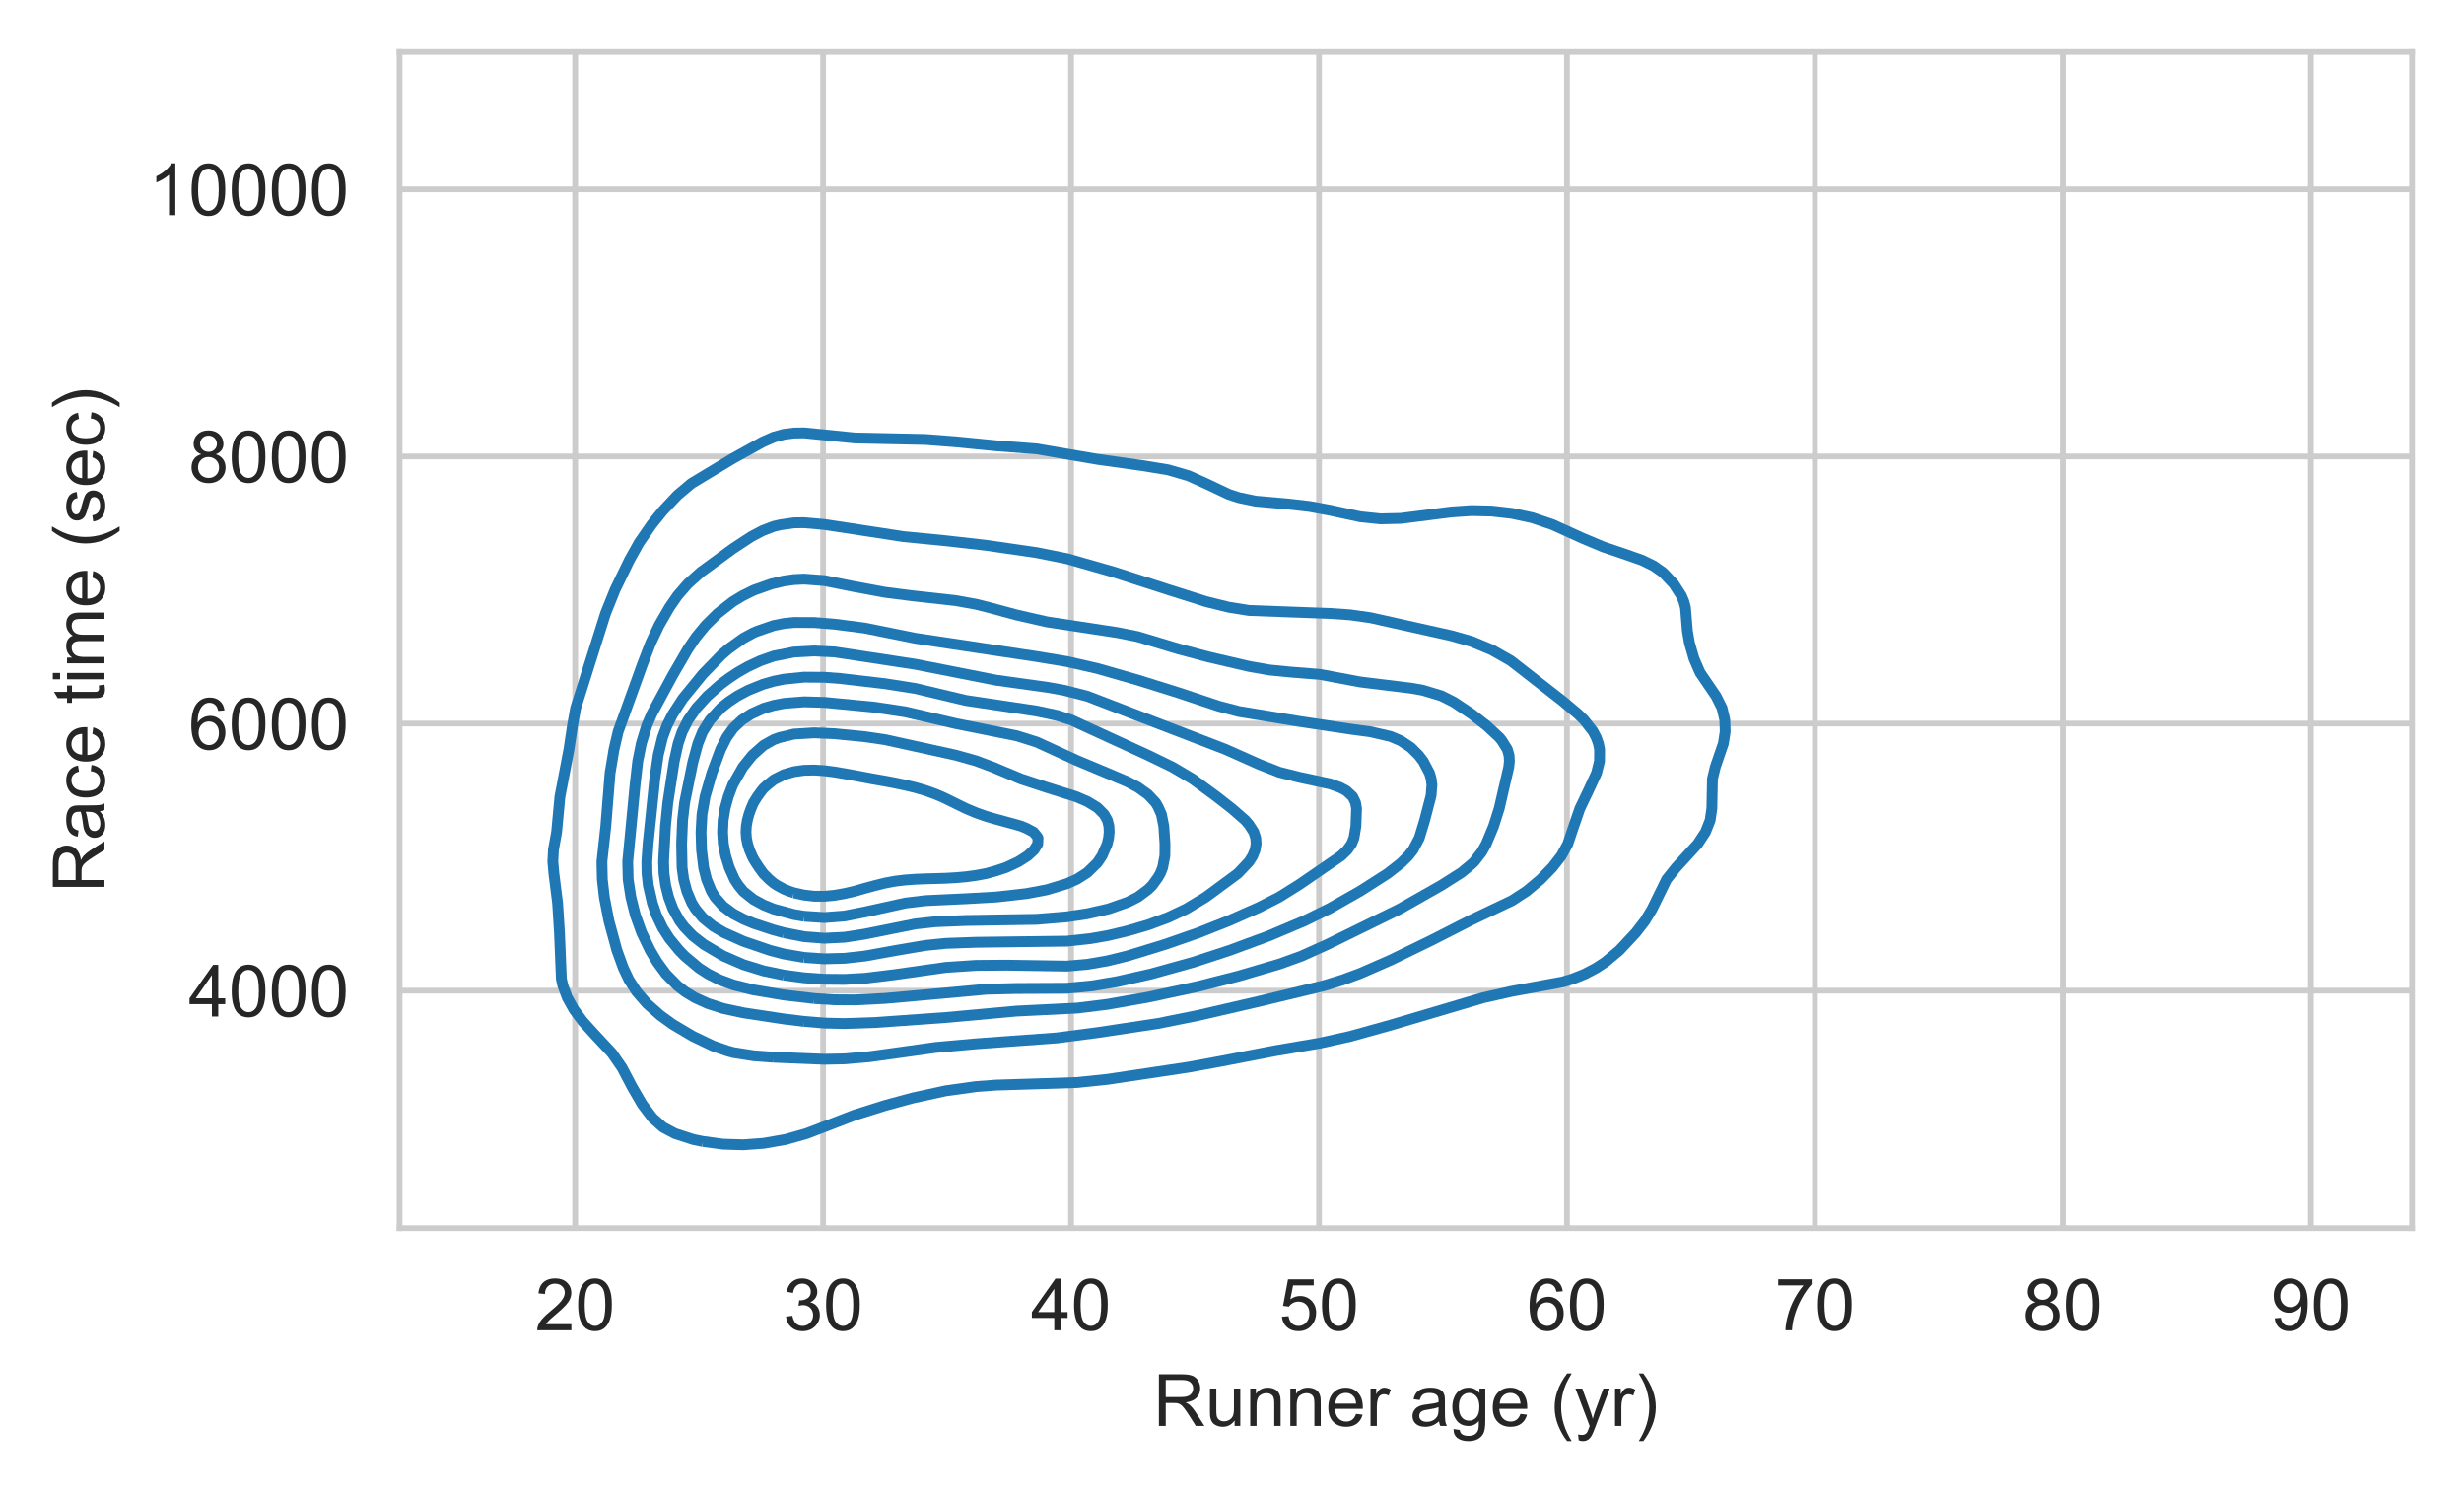 <?xml version="1.0" encoding="utf-8" standalone="no"?>
<!DOCTYPE svg PUBLIC "-//W3C//DTD SVG 1.1//EN"
  "http://www.w3.org/Graphics/SVG/1.1/DTD/svg11.dtd">
<!-- Created with matplotlib (https://matplotlib.org/) -->
<svg height="207.01pt" version="1.1" viewBox="0 0 341.589 207.01" width="341.589pt" xmlns="http://www.w3.org/2000/svg" xmlns:xlink="http://www.w3.org/1999/xlink">
 <defs>
  <style type="text/css">*{stroke-linecap:butt;stroke-linejoin:round;}</style>
 </defs>
 <g id="figure_1">
  <g id="patch_1">
   <path d="M 0 207.01 
L 341.589 207.01 
L 341.589 0 
L 0 0 
z
" style="fill:#ffffff;"/>
  </g>
  <g id="axes_1">
   <g id="patch_2">
    <path d="M 55.389 170.28 
L 334.389 170.28 
L 334.389 7.2 
L 55.389 7.2 
z
" style="fill:#ffffff;"/>
   </g>
   <g id="matplotlib.axis_1">
    <g id="xtick_1">
     <g id="line2d_1">
      <path clip-path="url(#p9c8e4c32c0)" d="M 79.735 170.28 
L 79.735 7.2 
" style="fill:none;stroke:#cccccc;stroke-linecap:round;stroke-width:0.8;"/>
     </g>
     <g id="text_1">
      <!-- 20 -->
      <g style="fill:#262626;" transform="translate(74.174 184.438)scale(0.1 -0.1)">
       <defs>
        <path d="M 50.344 8.453 
L 50.344 0 
L 3.031 0 
Q 2.938 3.172 4.047 6.109 
Q 5.859 10.938 9.828 15.625 
Q 13.812 20.312 21.344 26.469 
Q 33.016 36.031 37.109 41.625 
Q 41.219 47.219 41.219 52.203 
Q 41.219 57.422 37.469 61 
Q 33.734 64.594 27.734 64.594 
Q 21.391 64.594 17.578 60.781 
Q 13.766 56.984 13.719 50.25 
L 4.688 51.172 
Q 5.609 61.281 11.656 66.578 
Q 17.719 71.875 27.938 71.875 
Q 38.234 71.875 44.234 66.156 
Q 50.25 60.453 50.25 52 
Q 50.25 47.703 48.484 43.547 
Q 46.734 39.406 42.656 34.812 
Q 38.578 30.219 29.109 22.219 
Q 21.188 15.578 18.938 13.203 
Q 16.703 10.844 15.234 8.453 
z
" id="ArialMT-50"/>
        <path d="M 4.156 35.297 
Q 4.156 48 6.766 55.734 
Q 9.375 63.484 14.516 67.672 
Q 19.672 71.875 27.484 71.875 
Q 33.25 71.875 37.594 69.547 
Q 41.938 67.234 44.766 62.859 
Q 47.609 58.5 49.219 52.219 
Q 50.828 45.953 50.828 35.297 
Q 50.828 22.703 48.234 14.969 
Q 45.656 7.234 40.5 3 
Q 35.359 -1.219 27.484 -1.219 
Q 17.141 -1.219 11.234 6.203 
Q 4.156 15.141 4.156 35.297 
z
M 13.188 35.297 
Q 13.188 17.672 17.312 11.828 
Q 21.438 6 27.484 6 
Q 33.547 6 37.672 11.859 
Q 41.797 17.719 41.797 35.297 
Q 41.797 52.984 37.672 58.781 
Q 33.547 64.594 27.391 64.594 
Q 21.344 64.594 17.719 59.469 
Q 13.188 52.938 13.188 35.297 
z
" id="ArialMT-48"/>
       </defs>
       <use xlink:href="#ArialMT-50"/>
       <use x="55.615" xlink:href="#ArialMT-48"/>
      </g>
     </g>
    </g>
    <g id="xtick_2">
     <g id="line2d_2">
      <path clip-path="url(#p9c8e4c32c0)" d="M 114.109 170.28 
L 114.109 7.2 
" style="fill:none;stroke:#cccccc;stroke-linecap:round;stroke-width:0.8;"/>
     </g>
     <g id="text_2">
      <!-- 30 -->
      <g style="fill:#262626;" transform="translate(108.548 184.438)scale(0.1 -0.1)">
       <defs>
        <path d="M 4.203 18.891 
L 12.984 20.062 
Q 14.5 12.594 18.141 9.297 
Q 21.781 6 27 6 
Q 33.203 6 37.469 10.297 
Q 41.75 14.594 41.75 20.953 
Q 41.75 27 37.797 30.922 
Q 33.844 34.859 27.734 34.859 
Q 25.25 34.859 21.531 33.891 
L 22.516 41.609 
Q 23.391 41.5 23.922 41.5 
Q 29.547 41.5 34.031 44.422 
Q 38.531 47.359 38.531 53.469 
Q 38.531 58.297 35.25 61.469 
Q 31.984 64.656 26.812 64.656 
Q 21.688 64.656 18.266 61.422 
Q 14.844 58.203 13.875 51.766 
L 5.078 53.328 
Q 6.688 62.156 12.391 67.016 
Q 18.109 71.875 26.609 71.875 
Q 32.469 71.875 37.391 69.359 
Q 42.328 66.844 44.938 62.5 
Q 47.562 58.156 47.562 53.266 
Q 47.562 48.641 45.062 44.828 
Q 42.578 41.016 37.703 38.766 
Q 44.047 37.312 47.562 32.688 
Q 51.078 28.078 51.078 21.141 
Q 51.078 11.766 44.234 5.25 
Q 37.406 -1.266 26.953 -1.266 
Q 17.531 -1.266 11.297 4.344 
Q 5.078 9.969 4.203 18.891 
z
" id="ArialMT-51"/>
       </defs>
       <use xlink:href="#ArialMT-51"/>
       <use x="55.615" xlink:href="#ArialMT-48"/>
      </g>
     </g>
    </g>
    <g id="xtick_3">
     <g id="line2d_3">
      <path clip-path="url(#p9c8e4c32c0)" d="M 148.484 170.28 
L 148.484 7.2 
" style="fill:none;stroke:#cccccc;stroke-linecap:round;stroke-width:0.8;"/>
     </g>
     <g id="text_3">
      <!-- 40 -->
      <g style="fill:#262626;" transform="translate(142.923 184.438)scale(0.1 -0.1)">
       <defs>
        <path d="M 32.328 0 
L 32.328 17.141 
L 1.266 17.141 
L 1.266 25.203 
L 33.938 71.578 
L 41.109 71.578 
L 41.109 25.203 
L 50.781 25.203 
L 50.781 17.141 
L 41.109 17.141 
L 41.109 0 
z
M 32.328 25.203 
L 32.328 57.469 
L 9.906 25.203 
z
" id="ArialMT-52"/>
       </defs>
       <use xlink:href="#ArialMT-52"/>
       <use x="55.615" xlink:href="#ArialMT-48"/>
      </g>
     </g>
    </g>
    <g id="xtick_4">
     <g id="line2d_4">
      <path clip-path="url(#p9c8e4c32c0)" d="M 182.858 170.28 
L 182.858 7.2 
" style="fill:none;stroke:#cccccc;stroke-linecap:round;stroke-width:0.8;"/>
     </g>
     <g id="text_4">
      <!-- 50 -->
      <g style="fill:#262626;" transform="translate(177.297 184.438)scale(0.1 -0.1)">
       <defs>
        <path d="M 4.156 18.75 
L 13.375 19.531 
Q 14.406 12.797 18.141 9.391 
Q 21.875 6 27.156 6 
Q 33.5 6 37.891 10.781 
Q 42.281 15.578 42.281 23.484 
Q 42.281 31 38.062 35.344 
Q 33.844 39.703 27 39.703 
Q 22.75 39.703 19.328 37.766 
Q 15.922 35.844 13.969 32.766 
L 5.719 33.844 
L 12.641 70.609 
L 48.25 70.609 
L 48.25 62.203 
L 19.672 62.203 
L 15.828 42.969 
Q 22.266 47.469 29.344 47.469 
Q 38.719 47.469 45.156 40.969 
Q 51.609 34.469 51.609 24.266 
Q 51.609 14.547 45.953 7.469 
Q 39.062 -1.219 27.156 -1.219 
Q 17.391 -1.219 11.203 4.25 
Q 5.031 9.719 4.156 18.75 
z
" id="ArialMT-53"/>
       </defs>
       <use xlink:href="#ArialMT-53"/>
       <use x="55.615" xlink:href="#ArialMT-48"/>
      </g>
     </g>
    </g>
    <g id="xtick_5">
     <g id="line2d_5">
      <path clip-path="url(#p9c8e4c32c0)" d="M 217.232 170.28 
L 217.232 7.2 
" style="fill:none;stroke:#cccccc;stroke-linecap:round;stroke-width:0.8;"/>
     </g>
     <g id="text_5">
      <!-- 60 -->
      <g style="fill:#262626;" transform="translate(211.672 184.438)scale(0.1 -0.1)">
       <defs>
        <path d="M 49.75 54.047 
L 41.016 53.375 
Q 39.844 58.547 37.703 60.891 
Q 34.125 64.656 28.906 64.656 
Q 24.703 64.656 21.531 62.312 
Q 17.391 59.281 14.984 53.469 
Q 12.594 47.656 12.5 36.922 
Q 15.672 41.75 20.266 44.094 
Q 24.859 46.438 29.891 46.438 
Q 38.672 46.438 44.844 39.969 
Q 51.031 33.5 51.031 23.25 
Q 51.031 16.5 48.125 10.719 
Q 45.219 4.938 40.141 1.859 
Q 35.062 -1.219 28.609 -1.219 
Q 17.625 -1.219 10.688 6.859 
Q 3.766 14.938 3.766 33.5 
Q 3.766 54.25 11.422 63.672 
Q 18.109 71.875 29.438 71.875 
Q 37.891 71.875 43.281 67.141 
Q 48.688 62.406 49.75 54.047 
z
M 13.875 23.188 
Q 13.875 18.656 15.797 14.5 
Q 17.719 10.359 21.188 8.172 
Q 24.656 6 28.469 6 
Q 34.031 6 38.031 10.484 
Q 42.047 14.984 42.047 22.703 
Q 42.047 30.125 38.078 34.391 
Q 34.125 38.672 28.125 38.672 
Q 22.172 38.672 18.016 34.391 
Q 13.875 30.125 13.875 23.188 
z
" id="ArialMT-54"/>
       </defs>
       <use xlink:href="#ArialMT-54"/>
       <use x="55.615" xlink:href="#ArialMT-48"/>
      </g>
     </g>
    </g>
    <g id="xtick_6">
     <g id="line2d_6">
      <path clip-path="url(#p9c8e4c32c0)" d="M 251.607 170.28 
L 251.607 7.2 
" style="fill:none;stroke:#cccccc;stroke-linecap:round;stroke-width:0.8;"/>
     </g>
     <g id="text_6">
      <!-- 70 -->
      <g style="fill:#262626;" transform="translate(246.046 184.438)scale(0.1 -0.1)">
       <defs>
        <path d="M 4.734 62.203 
L 4.734 70.656 
L 51.078 70.656 
L 51.078 63.812 
Q 44.234 56.547 37.516 44.484 
Q 30.812 32.422 27.156 19.672 
Q 24.516 10.688 23.781 0 
L 14.75 0 
Q 14.891 8.453 18.062 20.406 
Q 21.234 32.375 27.172 43.484 
Q 33.109 54.594 39.797 62.203 
z
" id="ArialMT-55"/>
       </defs>
       <use xlink:href="#ArialMT-55"/>
       <use x="55.615" xlink:href="#ArialMT-48"/>
      </g>
     </g>
    </g>
    <g id="xtick_7">
     <g id="line2d_7">
      <path clip-path="url(#p9c8e4c32c0)" d="M 285.981 170.28 
L 285.981 7.2 
" style="fill:none;stroke:#cccccc;stroke-linecap:round;stroke-width:0.8;"/>
     </g>
     <g id="text_7">
      <!-- 80 -->
      <g style="fill:#262626;" transform="translate(280.42 184.438)scale(0.1 -0.1)">
       <defs>
        <path d="M 17.672 38.812 
Q 12.203 40.828 9.562 44.531 
Q 6.938 48.25 6.938 53.422 
Q 6.938 61.234 12.547 66.547 
Q 18.172 71.875 27.484 71.875 
Q 36.859 71.875 42.578 66.422 
Q 48.297 60.984 48.297 53.172 
Q 48.297 48.188 45.672 44.5 
Q 43.062 40.828 37.75 38.812 
Q 44.344 36.672 47.781 31.875 
Q 51.219 27.094 51.219 20.453 
Q 51.219 11.281 44.719 5.031 
Q 38.234 -1.219 27.641 -1.219 
Q 17.047 -1.219 10.547 5.047 
Q 4.047 11.328 4.047 20.703 
Q 4.047 27.688 7.594 32.391 
Q 11.141 37.109 17.672 38.812 
z
M 15.922 53.719 
Q 15.922 48.641 19.188 45.406 
Q 22.469 42.188 27.688 42.188 
Q 32.766 42.188 36.016 45.375 
Q 39.266 48.578 39.266 53.219 
Q 39.266 58.062 35.906 61.359 
Q 32.562 64.656 27.594 64.656 
Q 22.562 64.656 19.234 61.422 
Q 15.922 58.203 15.922 53.719 
z
M 13.094 20.656 
Q 13.094 16.891 14.875 13.375 
Q 16.656 9.859 20.172 7.922 
Q 23.688 6 27.734 6 
Q 34.031 6 38.125 10.047 
Q 42.234 14.109 42.234 20.359 
Q 42.234 26.703 38.016 30.859 
Q 33.797 35.016 27.438 35.016 
Q 21.234 35.016 17.156 30.906 
Q 13.094 26.812 13.094 20.656 
z
" id="ArialMT-56"/>
       </defs>
       <use xlink:href="#ArialMT-56"/>
       <use x="55.615" xlink:href="#ArialMT-48"/>
      </g>
     </g>
    </g>
    <g id="xtick_8">
     <g id="line2d_8">
      <path clip-path="url(#p9c8e4c32c0)" d="M 320.356 170.28 
L 320.356 7.2 
" style="fill:none;stroke:#cccccc;stroke-linecap:round;stroke-width:0.8;"/>
     </g>
     <g id="text_8">
      <!-- 90 -->
      <g style="fill:#262626;" transform="translate(314.795 184.438)scale(0.1 -0.1)">
       <defs>
        <path d="M 5.469 16.547 
L 13.922 17.328 
Q 14.984 11.375 18.016 8.688 
Q 21.047 6 25.781 6 
Q 29.828 6 32.875 7.859 
Q 35.938 9.719 37.891 12.812 
Q 39.844 15.922 41.156 21.188 
Q 42.484 26.469 42.484 31.938 
Q 42.484 32.516 42.438 33.688 
Q 39.797 29.5 35.234 26.875 
Q 30.672 24.266 25.344 24.266 
Q 16.453 24.266 10.297 30.703 
Q 4.156 37.156 4.156 47.703 
Q 4.156 58.594 10.578 65.234 
Q 17 71.875 26.656 71.875 
Q 33.641 71.875 39.422 68.109 
Q 45.219 64.359 48.219 57.391 
Q 51.219 50.438 51.219 37.25 
Q 51.219 23.531 48.234 15.406 
Q 45.266 7.281 39.375 3.031 
Q 33.5 -1.219 25.594 -1.219 
Q 17.188 -1.219 11.859 3.438 
Q 6.547 8.109 5.469 16.547 
z
M 41.453 48.141 
Q 41.453 55.719 37.422 60.156 
Q 33.406 64.594 27.734 64.594 
Q 21.875 64.594 17.531 59.812 
Q 13.188 55.031 13.188 47.406 
Q 13.188 40.578 17.312 36.297 
Q 21.438 32.031 27.484 32.031 
Q 33.594 32.031 37.516 36.297 
Q 41.453 40.578 41.453 48.141 
z
" id="ArialMT-57"/>
       </defs>
       <use xlink:href="#ArialMT-57"/>
       <use x="55.615" xlink:href="#ArialMT-48"/>
      </g>
     </g>
    </g>
    <g id="text_9">
     <!-- Runner age (yr) -->
     <g style="fill:#262626;" transform="translate(159.877 197.705)scale(0.1 -0.1)">
      <defs>
       <path d="M 7.859 0 
L 7.859 71.578 
L 39.594 71.578 
Q 49.172 71.578 54.141 69.641 
Q 59.125 67.719 62.109 62.828 
Q 65.094 57.953 65.094 52.047 
Q 65.094 44.438 60.156 39.203 
Q 55.219 33.984 44.922 32.562 
Q 48.688 30.766 50.641 29 
Q 54.781 25.203 58.5 19.484 
L 70.953 0 
L 59.031 0 
L 49.562 14.891 
Q 45.406 21.344 42.719 24.75 
Q 40.047 28.172 37.922 29.531 
Q 35.797 30.906 33.594 31.453 
Q 31.984 31.781 28.328 31.781 
L 17.328 31.781 
L 17.328 0 
z
M 17.328 39.984 
L 37.703 39.984 
Q 44.188 39.984 47.844 41.328 
Q 51.516 42.672 53.422 45.625 
Q 55.328 48.578 55.328 52.047 
Q 55.328 57.125 51.641 60.391 
Q 47.953 63.672 39.984 63.672 
L 17.328 63.672 
z
" id="ArialMT-82"/>
       <path d="M 40.578 0 
L 40.578 7.625 
Q 34.516 -1.172 24.125 -1.172 
Q 19.531 -1.172 15.547 0.578 
Q 11.578 2.344 9.641 5 
Q 7.719 7.672 6.938 11.531 
Q 6.391 14.109 6.391 19.734 
L 6.391 51.859 
L 15.188 51.859 
L 15.188 23.094 
Q 15.188 16.219 15.719 13.812 
Q 16.547 10.359 19.234 8.375 
Q 21.922 6.391 25.875 6.391 
Q 29.828 6.391 33.297 8.422 
Q 36.766 10.453 38.203 13.938 
Q 39.656 17.438 39.656 24.078 
L 39.656 51.859 
L 48.438 51.859 
L 48.438 0 
z
" id="ArialMT-117"/>
       <path d="M 6.594 0 
L 6.594 51.859 
L 14.5 51.859 
L 14.5 44.484 
Q 20.219 53.031 31 53.031 
Q 35.688 53.031 39.625 51.344 
Q 43.562 49.656 45.516 46.922 
Q 47.469 44.188 48.25 40.438 
Q 48.734 37.984 48.734 31.891 
L 48.734 0 
L 39.938 0 
L 39.938 31.547 
Q 39.938 36.922 38.906 39.578 
Q 37.891 42.234 35.281 43.812 
Q 32.672 45.406 29.156 45.406 
Q 23.531 45.406 19.453 41.844 
Q 15.375 38.281 15.375 28.328 
L 15.375 0 
z
" id="ArialMT-110"/>
       <path d="M 42.094 16.703 
L 51.172 15.578 
Q 49.031 7.625 43.219 3.219 
Q 37.406 -1.172 28.375 -1.172 
Q 17 -1.172 10.328 5.828 
Q 3.656 12.844 3.656 25.484 
Q 3.656 38.578 10.391 45.797 
Q 17.141 53.031 27.875 53.031 
Q 38.281 53.031 44.875 45.953 
Q 51.469 38.875 51.469 26.031 
Q 51.469 25.25 51.422 23.688 
L 12.75 23.688 
Q 13.234 15.141 17.578 10.594 
Q 21.922 6.062 28.422 6.062 
Q 33.25 6.062 36.672 8.594 
Q 40.094 11.141 42.094 16.703 
z
M 13.234 30.906 
L 42.188 30.906 
Q 41.609 37.453 38.875 40.719 
Q 34.672 45.797 27.984 45.797 
Q 21.922 45.797 17.797 41.75 
Q 13.672 37.703 13.234 30.906 
z
" id="ArialMT-101"/>
       <path d="M 6.5 0 
L 6.5 51.859 
L 14.406 51.859 
L 14.406 44 
Q 17.438 49.516 20 51.266 
Q 22.562 53.031 25.641 53.031 
Q 30.078 53.031 34.672 50.203 
L 31.641 42.047 
Q 28.422 43.953 25.203 43.953 
Q 22.312 43.953 20.016 42.219 
Q 17.719 40.484 16.75 37.406 
Q 15.281 32.719 15.281 27.156 
L 15.281 0 
z
" id="ArialMT-114"/>
       <path id="ArialMT-32"/>
       <path d="M 40.438 6.391 
Q 35.547 2.25 31.031 0.531 
Q 26.516 -1.172 21.344 -1.172 
Q 12.797 -1.172 8.203 3 
Q 3.609 7.172 3.609 13.672 
Q 3.609 17.484 5.344 20.625 
Q 7.078 23.781 9.891 25.688 
Q 12.703 27.594 16.219 28.562 
Q 18.797 29.25 24.031 29.891 
Q 34.672 31.156 39.703 32.906 
Q 39.75 34.719 39.75 35.203 
Q 39.75 40.578 37.25 42.781 
Q 33.891 45.75 27.25 45.75 
Q 21.047 45.75 18.094 43.578 
Q 15.141 41.406 13.719 35.891 
L 5.125 37.062 
Q 6.297 42.578 8.984 45.969 
Q 11.672 49.359 16.75 51.188 
Q 21.828 53.031 28.516 53.031 
Q 35.156 53.031 39.297 51.469 
Q 43.453 49.906 45.406 47.531 
Q 47.359 45.172 48.141 41.547 
Q 48.578 39.312 48.578 33.453 
L 48.578 21.734 
Q 48.578 9.469 49.141 6.219 
Q 49.703 2.984 51.375 0 
L 42.188 0 
Q 40.828 2.734 40.438 6.391 
z
M 39.703 26.031 
Q 34.906 24.078 25.344 22.703 
Q 19.922 21.922 17.672 20.938 
Q 15.438 19.969 14.203 18.094 
Q 12.984 16.219 12.984 13.922 
Q 12.984 10.406 15.641 8.062 
Q 18.312 5.719 23.438 5.719 
Q 28.516 5.719 32.469 7.938 
Q 36.422 10.156 38.281 14.016 
Q 39.703 17 39.703 22.797 
z
" id="ArialMT-97"/>
       <path d="M 4.984 -4.297 
L 13.531 -5.562 
Q 14.062 -9.516 16.5 -11.328 
Q 19.781 -13.766 25.438 -13.766 
Q 31.547 -13.766 34.859 -11.328 
Q 38.188 -8.891 39.359 -4.5 
Q 40.047 -1.812 39.984 6.781 
Q 34.234 0 25.641 0 
Q 14.938 0 9.078 7.719 
Q 3.219 15.438 3.219 26.219 
Q 3.219 33.641 5.906 39.906 
Q 8.594 46.188 13.688 49.609 
Q 18.797 53.031 25.688 53.031 
Q 34.859 53.031 40.828 45.609 
L 40.828 51.859 
L 48.922 51.859 
L 48.922 7.031 
Q 48.922 -5.078 46.453 -10.125 
Q 44 -15.188 38.641 -18.109 
Q 33.297 -21.047 25.484 -21.047 
Q 16.219 -21.047 10.5 -16.875 
Q 4.781 -12.703 4.984 -4.297 
z
M 12.25 26.859 
Q 12.25 16.656 16.297 11.969 
Q 20.359 7.281 26.469 7.281 
Q 32.516 7.281 36.609 11.938 
Q 40.719 16.609 40.719 26.562 
Q 40.719 36.078 36.5 40.906 
Q 32.281 45.75 26.312 45.75 
Q 20.453 45.75 16.344 40.984 
Q 12.25 36.234 12.25 26.859 
z
" id="ArialMT-103"/>
       <path d="M 23.391 -21.047 
Q 16.109 -11.859 11.078 0.438 
Q 6.062 12.75 6.062 25.922 
Q 6.062 37.547 9.812 48.188 
Q 14.203 60.547 23.391 72.797 
L 29.688 72.797 
Q 23.781 62.641 21.875 58.297 
Q 18.891 51.562 17.188 44.234 
Q 15.094 35.109 15.094 25.875 
Q 15.094 2.391 29.688 -21.047 
z
" id="ArialMT-40"/>
       <path d="M 6.203 -19.969 
L 5.219 -11.719 
Q 8.109 -12.5 10.25 -12.5 
Q 13.188 -12.5 14.938 -11.516 
Q 16.703 -10.547 17.828 -8.797 
Q 18.656 -7.469 20.516 -2.25 
Q 20.75 -1.516 21.297 -0.094 
L 1.609 51.859 
L 11.078 51.859 
L 21.875 21.828 
Q 23.969 16.109 25.641 9.812 
Q 27.156 15.875 29.25 21.625 
L 40.328 51.859 
L 49.125 51.859 
L 29.391 -0.875 
Q 26.219 -9.422 24.469 -12.641 
Q 22.125 -17 19.094 -19.016 
Q 16.062 -21.047 11.859 -21.047 
Q 9.328 -21.047 6.203 -19.969 
z
" id="ArialMT-121"/>
       <path d="M 12.359 -21.047 
L 6.062 -21.047 
Q 20.656 2.391 20.656 25.875 
Q 20.656 35.062 18.562 44.094 
Q 16.891 51.422 13.922 58.156 
Q 12.016 62.547 6.062 72.797 
L 12.359 72.797 
Q 21.531 60.547 25.922 48.188 
Q 29.688 37.547 29.688 25.922 
Q 29.688 12.75 24.625 0.438 
Q 19.578 -11.859 12.359 -21.047 
z
" id="ArialMT-41"/>
      </defs>
      <use xlink:href="#ArialMT-82"/>
      <use x="72.217" xlink:href="#ArialMT-117"/>
      <use x="127.832" xlink:href="#ArialMT-110"/>
      <use x="183.447" xlink:href="#ArialMT-110"/>
      <use x="239.062" xlink:href="#ArialMT-101"/>
      <use x="294.678" xlink:href="#ArialMT-114"/>
      <use x="327.979" xlink:href="#ArialMT-32"/>
      <use x="355.762" xlink:href="#ArialMT-97"/>
      <use x="411.377" xlink:href="#ArialMT-103"/>
      <use x="466.992" xlink:href="#ArialMT-101"/>
      <use x="522.607" xlink:href="#ArialMT-32"/>
      <use x="550.391" xlink:href="#ArialMT-40"/>
      <use x="583.691" xlink:href="#ArialMT-121"/>
      <use x="633.691" xlink:href="#ArialMT-114"/>
      <use x="666.992" xlink:href="#ArialMT-41"/>
     </g>
    </g>
   </g>
   <g id="matplotlib.axis_2">
    <g id="ytick_1">
     <g id="line2d_9">
      <path clip-path="url(#p9c8e4c32c0)" d="M 55.389 137.356 
L 334.389 137.356 
" style="fill:none;stroke:#cccccc;stroke-linecap:round;stroke-width:0.8;"/>
     </g>
     <g id="text_10">
      <!-- 4000 -->
      <g style="fill:#262626;" transform="translate(26.145 140.935)scale(0.1 -0.1)">
       <use xlink:href="#ArialMT-52"/>
       <use x="55.615" xlink:href="#ArialMT-48"/>
       <use x="111.23" xlink:href="#ArialMT-48"/>
       <use x="166.846" xlink:href="#ArialMT-48"/>
      </g>
     </g>
    </g>
    <g id="ytick_2">
     <g id="line2d_10">
      <path clip-path="url(#p9c8e4c32c0)" d="M 55.389 100.322 
L 334.389 100.322 
" style="fill:none;stroke:#cccccc;stroke-linecap:round;stroke-width:0.8;"/>
     </g>
     <g id="text_11">
      <!-- 6000 -->
      <g style="fill:#262626;" transform="translate(26.145 103.901)scale(0.1 -0.1)">
       <use xlink:href="#ArialMT-54"/>
       <use x="55.615" xlink:href="#ArialMT-48"/>
       <use x="111.23" xlink:href="#ArialMT-48"/>
       <use x="166.846" xlink:href="#ArialMT-48"/>
      </g>
     </g>
    </g>
    <g id="ytick_3">
     <g id="line2d_11">
      <path clip-path="url(#p9c8e4c32c0)" d="M 55.389 63.289 
L 334.389 63.289 
" style="fill:none;stroke:#cccccc;stroke-linecap:round;stroke-width:0.8;"/>
     </g>
     <g id="text_12">
      <!-- 8000 -->
      <g style="fill:#262626;" transform="translate(26.145 66.867)scale(0.1 -0.1)">
       <use xlink:href="#ArialMT-56"/>
       <use x="55.615" xlink:href="#ArialMT-48"/>
       <use x="111.23" xlink:href="#ArialMT-48"/>
       <use x="166.846" xlink:href="#ArialMT-48"/>
      </g>
     </g>
    </g>
    <g id="ytick_4">
     <g id="line2d_12">
      <path clip-path="url(#p9c8e4c32c0)" d="M 55.389 26.255 
L 334.389 26.255 
" style="fill:none;stroke:#cccccc;stroke-linecap:round;stroke-width:0.8;"/>
     </g>
     <g id="text_13">
      <!-- 10000 -->
      <g style="fill:#262626;" transform="translate(20.584 29.834)scale(0.1 -0.1)">
       <defs>
        <path d="M 37.25 0 
L 28.469 0 
L 28.469 56 
Q 25.297 52.984 20.141 49.953 
Q 14.984 46.922 10.891 45.406 
L 10.891 53.906 
Q 18.266 57.375 23.781 62.297 
Q 29.297 67.234 31.594 71.875 
L 37.25 71.875 
z
" id="ArialMT-49"/>
       </defs>
       <use xlink:href="#ArialMT-49"/>
       <use x="55.615" xlink:href="#ArialMT-48"/>
       <use x="111.23" xlink:href="#ArialMT-48"/>
       <use x="166.846" xlink:href="#ArialMT-48"/>
       <use x="222.461" xlink:href="#ArialMT-48"/>
      </g>
     </g>
    </g>
    <g id="text_14">
     <!-- Race time (sec) -->
     <g style="fill:#262626;" transform="translate(14.48 123.745)rotate(-90)scale(0.1 -0.1)">
      <defs>
       <path d="M 40.438 19 
L 49.078 17.875 
Q 47.656 8.938 41.812 3.875 
Q 35.984 -1.172 27.484 -1.172 
Q 16.844 -1.172 10.375 5.781 
Q 3.906 12.75 3.906 25.734 
Q 3.906 34.125 6.688 40.422 
Q 9.469 46.734 15.156 49.875 
Q 20.844 53.031 27.547 53.031 
Q 35.984 53.031 41.359 48.75 
Q 46.734 44.484 48.25 36.625 
L 39.703 35.297 
Q 38.484 40.531 35.375 43.156 
Q 32.281 45.797 27.875 45.797 
Q 21.234 45.797 17.078 41.031 
Q 12.938 36.281 12.938 25.984 
Q 12.938 15.531 16.938 10.797 
Q 20.953 6.062 27.391 6.062 
Q 32.562 6.062 36.031 9.234 
Q 39.5 12.406 40.438 19 
z
" id="ArialMT-99"/>
       <path d="M 25.781 7.859 
L 27.047 0.094 
Q 23.344 -0.688 20.406 -0.688 
Q 15.625 -0.688 12.984 0.828 
Q 10.359 2.344 9.281 4.812 
Q 8.203 7.281 8.203 15.188 
L 8.203 45.016 
L 1.766 45.016 
L 1.766 51.859 
L 8.203 51.859 
L 8.203 64.703 
L 16.938 69.969 
L 16.938 51.859 
L 25.781 51.859 
L 25.781 45.016 
L 16.938 45.016 
L 16.938 14.703 
Q 16.938 10.938 17.406 9.859 
Q 17.875 8.797 18.922 8.156 
Q 19.969 7.516 21.922 7.516 
Q 23.391 7.516 25.781 7.859 
z
" id="ArialMT-116"/>
       <path d="M 6.641 61.469 
L 6.641 71.578 
L 15.438 71.578 
L 15.438 61.469 
z
M 6.641 0 
L 6.641 51.859 
L 15.438 51.859 
L 15.438 0 
z
" id="ArialMT-105"/>
       <path d="M 6.594 0 
L 6.594 51.859 
L 14.453 51.859 
L 14.453 44.578 
Q 16.891 48.391 20.938 50.703 
Q 25 53.031 30.172 53.031 
Q 35.938 53.031 39.625 50.641 
Q 43.312 48.25 44.828 43.953 
Q 50.984 53.031 60.844 53.031 
Q 68.562 53.031 72.703 48.75 
Q 76.859 44.484 76.859 35.594 
L 76.859 0 
L 68.109 0 
L 68.109 32.672 
Q 68.109 37.938 67.25 40.25 
Q 66.406 42.578 64.156 43.984 
Q 61.922 45.406 58.891 45.406 
Q 53.422 45.406 49.797 41.766 
Q 46.188 38.141 46.188 30.125 
L 46.188 0 
L 37.406 0 
L 37.406 33.688 
Q 37.406 39.547 35.25 42.469 
Q 33.109 45.406 28.219 45.406 
Q 24.516 45.406 21.359 43.453 
Q 18.219 41.5 16.797 37.734 
Q 15.375 33.984 15.375 26.906 
L 15.375 0 
z
" id="ArialMT-109"/>
       <path d="M 3.078 15.484 
L 11.766 16.844 
Q 12.5 11.625 15.844 8.844 
Q 19.188 6.062 25.203 6.062 
Q 31.25 6.062 34.172 8.516 
Q 37.109 10.984 37.109 14.312 
Q 37.109 17.281 34.516 19 
Q 32.719 20.172 25.531 21.969 
Q 15.875 24.422 12.141 26.203 
Q 8.406 27.984 6.469 31.125 
Q 4.547 34.281 4.547 38.094 
Q 4.547 41.547 6.125 44.5 
Q 7.719 47.469 10.453 49.422 
Q 12.5 50.922 16.031 51.969 
Q 19.578 53.031 23.641 53.031 
Q 29.734 53.031 34.344 51.266 
Q 38.969 49.516 41.156 46.5 
Q 43.359 43.5 44.188 38.484 
L 35.594 37.312 
Q 35.016 41.312 32.203 43.547 
Q 29.391 45.797 24.266 45.797 
Q 18.219 45.797 15.625 43.797 
Q 13.031 41.797 13.031 39.109 
Q 13.031 37.406 14.109 36.031 
Q 15.188 34.625 17.484 33.688 
Q 18.797 33.203 25.25 31.453 
Q 34.578 28.953 38.25 27.359 
Q 41.938 25.781 44.031 22.75 
Q 46.141 19.734 46.141 15.234 
Q 46.141 10.844 43.578 6.953 
Q 41.016 3.078 36.172 0.953 
Q 31.344 -1.172 25.25 -1.172 
Q 15.141 -1.172 9.844 3.031 
Q 4.547 7.234 3.078 15.484 
z
" id="ArialMT-115"/>
      </defs>
      <use xlink:href="#ArialMT-82"/>
      <use x="72.217" xlink:href="#ArialMT-97"/>
      <use x="127.832" xlink:href="#ArialMT-99"/>
      <use x="177.832" xlink:href="#ArialMT-101"/>
      <use x="233.447" xlink:href="#ArialMT-32"/>
      <use x="261.23" xlink:href="#ArialMT-116"/>
      <use x="289.014" xlink:href="#ArialMT-105"/>
      <use x="311.23" xlink:href="#ArialMT-109"/>
      <use x="394.531" xlink:href="#ArialMT-101"/>
      <use x="450.146" xlink:href="#ArialMT-32"/>
      <use x="477.93" xlink:href="#ArialMT-40"/>
      <use x="511.23" xlink:href="#ArialMT-115"/>
      <use x="561.23" xlink:href="#ArialMT-101"/>
      <use x="616.846" xlink:href="#ArialMT-99"/>
      <use x="666.846" xlink:href="#ArialMT-41"/>
     </g>
    </g>
   </g>
   <g id="LineCollection_1">
    <path clip-path="url(#p9c8e4c32c0)" d="M 97.449 158.264 
L 100.253 158.641 
L 103.057 158.728 
L 105.861 158.52 
L 108.911 157.988 
L 111.808 157.168 
L 115.675 155.685 
L 118.48 154.602 
L 122.686 153.277 
L 126.456 152.251 
L 131.098 151.238 
L 135.304 150.652 
L 138.108 150.443 
L 143.716 150.268 
L 149.324 150.084 
L 153.53 149.648 
L 164.746 147.964 
L 168.952 147.194 
L 176.712 145.695 
L 182.972 144.63 
L 187.178 143.693 
L 192.786 142.132 
L 205.66 138.32 
L 209.61 137.435 
L 216.62 136.151 
L 218.022 135.727 
L 219.725 135.042 
L 221.279 134.222 
L 222.529 133.403 
L 224.495 131.764 
L 226.788 129.305 
L 228.052 127.666 
L 229.04 126.027 
L 231.046 121.93 
L 232.354 120.291 
L 235.351 117.013 
L 236.431 115.374 
L 237.082 113.735 
L 237.319 112.096 
L 237.399 107.998 
L 237.795 106.359 
L 238.916 103.081 
L 239.17 101.442 
L 239.114 99.803 
L 238.731 98.164 
L 237.908 96.525 
L 235.675 93.247 
L 234.846 91.338 
L 234.213 89.15 
L 233.927 87.511 
L 233.656 84.233 
L 233.437 83.413 
L 233.094 82.594 
L 232.034 80.955 
L 230.64 79.474 
L 230.458 79.316 
L 229.238 78.456 
L 227.645 77.677 
L 225.032 76.761 
L 222.228 75.817 
L 219.424 74.64 
L 215.218 72.734 
L 212.414 71.782 
L 209.61 71.178 
L 206.806 70.858 
L 204.002 70.793 
L 201.198 70.985 
L 194.188 71.874 
L 191.384 71.939 
L 188.58 71.648 
L 184.374 70.745 
L 181.57 70.227 
L 178.766 69.904 
L 174.052 69.482 
L 171.756 69.003 
L 170.354 68.548 
L 167.128 67.023 
L 164.746 65.957 
L 161.942 65.144 
L 158.427 64.565 
L 152.128 63.682 
L 143.716 62.239 
L 138.108 61.806 
L 132.5 61.257 
L 128.294 60.933 
L 118.48 60.725 
L 111.469 60.019 
L 110.067 60.041 
L 108.665 60.223 
L 107.263 60.606 
L 105.72 61.287 
L 101.655 63.538 
L 95.864 67.023 
L 93.913 68.662 
L 91.841 70.868 
L 90.321 72.76 
L 88.62 75.218 
L 87.247 77.677 
L 85.265 81.774 
L 83.945 85.052 
L 79.807 98.164 
L 79.366 100.623 
L 78.875 103.901 
L 77.623 110.457 
L 77.163 115.374 
L 76.721 117.832 
L 76.639 119.471 
L 76.784 121.11 
L 77.301 125.208 
L 77.559 129.305 
L 77.821 135.718 
L 78.035 136.681 
L 78.648 138.32 
L 79.559 139.959 
L 80.773 141.598 
L 82.254 143.237 
L 84.831 146.003 
L 86.233 148.031 
L 87.635 150.701 
L 89.037 153.111 
L 90.439 154.971 
L 91.841 156.226 
L 92.024 156.349 
L 93.572 157.168 
L 96.101 157.988 
L 97.449 158.264 
L 97.449 158.264 
" style="fill:none;stroke:#1f77b4;stroke-width:1.5;"/>
   </g>
   <g id="LineCollection_2">
    <path clip-path="url(#p9c8e4c32c0)" d="M 107.263 146.581 
L 114.273 146.867 
L 117.078 146.809 
L 120.477 146.515 
L 124.088 146.017 
L 129.696 145.229 
L 135.304 144.723 
L 146.52 143.906 
L 152.128 143.171 
L 160.54 141.903 
L 166.148 140.775 
L 174.56 138.828 
L 183.477 136.681 
L 186.148 135.861 
L 188.58 134.961 
L 192.786 133.12 
L 198.394 130.394 
L 204.002 127.536 
L 209.61 124.871 
L 211.618 123.569 
L 213.582 121.93 
L 215.218 120.245 
L 216.456 118.652 
L 217.348 117.013 
L 218.022 114.996 
L 219.022 112.096 
L 220.202 109.637 
L 221.334 107.179 
L 221.742 105.54 
L 221.754 103.901 
L 221.589 103.081 
L 221.297 102.262 
L 220.826 101.375 
L 219.59 99.803 
L 218.75 98.984 
L 216.62 97.198 
L 209.448 91.608 
L 206.806 90.103 
L 204.002 88.941 
L 201.198 88.144 
L 189.982 85.64 
L 187.178 85.247 
L 184.374 85.052 
L 173.158 84.639 
L 170.354 84.191 
L 167.199 83.413 
L 161.942 81.747 
L 154.398 79.316 
L 147.922 77.466 
L 143.716 76.623 
L 136.706 75.605 
L 131.098 74.971 
L 125.25 74.399 
L 119.882 73.574 
L 114.273 72.719 
L 111.469 72.473 
L 110.067 72.491 
L 108.202 72.76 
L 107.263 72.978 
L 105.704 73.579 
L 104.151 74.399 
L 101.653 76.038 
L 97.162 79.316 
L 95.34 80.955 
L 93.922 82.594 
L 92.786 84.233 
L 91.371 86.691 
L 90.203 89.15 
L 89.037 92.18 
L 85.693 101.442 
L 85.12 103.901 
L 84.576 107.179 
L 84.308 110.457 
L 83.982 114.554 
L 83.441 119.471 
L 83.498 121.93 
L 83.777 124.388 
L 84.409 127.666 
L 85.524 131.764 
L 86.419 134.222 
L 87.201 135.861 
L 88.258 137.5 
L 89.678 139.139 
L 91.533 140.778 
L 93.243 142.015 
L 96.047 143.679 
L 98.851 145.021 
L 100.807 145.695 
L 101.655 145.934 
L 104.459 146.374 
L 107.263 146.581 
L 107.263 146.581 
" style="fill:none;stroke:#1f77b4;stroke-width:1.5;"/>
   </g>
   <g id="LineCollection_3">
    <path clip-path="url(#p9c8e4c32c0)" d="M 111.469 141.612 
L 114.273 141.846 
L 117.078 141.916 
L 121.284 141.772 
L 131.098 141.077 
L 140.912 140.183 
L 149.324 139.766 
L 153.53 139.246 
L 159.138 138.26 
L 166.148 136.754 
L 171.756 135.32 
L 177.364 133.668 
L 180.376 132.583 
L 184.019 130.944 
L 194.045 126.027 
L 199.816 122.749 
L 202.6 120.984 
L 204.002 119.826 
L 204.374 119.471 
L 205.404 118.138 
L 206.037 117.013 
L 207.057 114.554 
L 207.837 112.096 
L 209.162 106.359 
L 209.249 105.54 
L 209.2 104.72 
L 208.966 103.901 
L 208.208 102.686 
L 207.869 102.262 
L 206.107 100.623 
L 203.999 98.984 
L 201.54 97.345 
L 199.917 96.525 
L 199.796 96.472 
L 197.266 95.706 
L 195.59 95.411 
L 188.58 94.552 
L 182.972 93.501 
L 178.766 93.166 
L 175.962 92.887 
L 173.158 92.394 
L 167.55 91.087 
L 163.344 89.965 
L 157.736 88.274 
L 154.932 87.714 
L 145.118 86.217 
L 140.912 85.257 
L 137.121 84.233 
L 135.304 83.778 
L 132.5 83.271 
L 126.408 82.594 
L 122.686 82.118 
L 118.48 81.341 
L 114.273 80.498 
L 111.469 80.289 
L 110.067 80.359 
L 108.665 80.552 
L 106.973 80.955 
L 104.647 81.774 
L 104.459 81.849 
L 102.953 82.594 
L 101.597 83.413 
L 99.494 85.052 
L 97.836 86.691 
L 96.49 88.33 
L 95.376 89.969 
L 93.243 93.644 
L 90.356 98.984 
L 89.656 100.623 
L 88.908 103.081 
L 88.414 105.54 
L 88.043 108.818 
L 87.334 116.193 
L 87.022 119.471 
L 87.084 121.93 
L 87.46 124.388 
L 88.071 126.847 
L 88.953 129.305 
L 90.135 131.764 
L 91.113 133.403 
L 92.318 135.042 
L 93.93 136.681 
L 94.987 137.5 
L 96.324 138.32 
L 98.138 139.139 
L 100.253 139.82 
L 103.057 140.422 
L 108.665 141.274 
L 111.469 141.612 
L 111.469 141.612 
" style="fill:none;stroke:#1f77b4;stroke-width:1.5;"/>
   </g>
   <g id="LineCollection_4">
    <path clip-path="url(#p9c8e4c32c0)" d="M 112.871 138.441 
L 115.675 138.617 
L 118.48 138.635 
L 122.686 138.425 
L 129.696 137.801 
L 136.706 137.158 
L 140.912 137.051 
L 147.922 137.017 
L 151.46 136.681 
L 154.932 136.094 
L 159.571 135.042 
L 165.471 133.403 
L 170.473 131.764 
L 175.962 129.735 
L 180.851 127.666 
L 184.374 125.931 
L 188.58 123.539 
L 192.378 121.11 
L 194.188 119.696 
L 195.249 118.652 
L 195.89 117.832 
L 196.755 116.193 
L 197.503 113.735 
L 198.394 110.313 
L 198.51 108.818 
L 198.394 107.941 
L 198.171 107.179 
L 197.302 105.54 
L 196.675 104.72 
L 195.59 103.636 
L 194.188 102.705 
L 192.786 102.109 
L 189.982 101.457 
L 187.178 101.083 
L 180.168 100.028 
L 171.756 98.65 
L 168.952 97.912 
L 163.344 96.044 
L 157.736 94.289 
L 152.128 92.682 
L 147.922 91.722 
L 143.716 91.026 
L 126.892 88.496 
L 119.882 87.08 
L 115.675 86.54 
L 112.871 86.313 
L 110.067 86.305 
L 108.665 86.448 
L 107.263 86.726 
L 104.987 87.511 
L 104.459 87.73 
L 103.057 88.484 
L 100.987 89.969 
L 100.037 90.789 
L 97.449 93.446 
L 94.645 96.882 
L 93.243 99.044 
L 92.45 100.623 
L 91.841 102.262 
L 91.241 104.72 
L 90.776 107.998 
L 89.839 117.013 
L 89.672 119.471 
L 89.696 121.11 
L 89.876 122.749 
L 90.439 125.225 
L 90.995 126.847 
L 91.841 128.632 
L 92.8 130.125 
L 94.148 131.764 
L 94.946 132.583 
L 96.904 134.222 
L 98.168 135.042 
L 99.793 135.861 
L 101.655 136.55 
L 104.459 137.248 
L 108.665 137.95 
L 112.871 138.441 
L 112.871 138.441 
" style="fill:none;stroke:#1f77b4;stroke-width:1.5;"/>
   </g>
   <g id="LineCollection_5">
    <path clip-path="url(#p9c8e4c32c0)" d="M 108.665 135.194 
L 111.469 135.57 
L 114.273 135.77 
L 117.078 135.796 
L 119.882 135.643 
L 124.088 135.127 
L 131.098 134.132 
L 135.304 133.853 
L 139.51 133.82 
L 147.922 133.953 
L 150.726 133.706 
L 153.53 133.222 
L 156.334 132.533 
L 161.503 130.944 
L 166.206 129.305 
L 170.354 127.66 
L 174.56 125.802 
L 177.364 124.372 
L 180.168 122.611 
L 185.936 118.652 
L 186.782 117.832 
L 187.364 117.013 
L 187.697 116.193 
L 187.97 114.554 
L 188.06 112.096 
L 187.917 111.276 
L 187.523 110.457 
L 186.644 109.637 
L 185.776 109.18 
L 184.374 108.681 
L 180.168 107.777 
L 177.364 107.077 
L 174.56 105.978 
L 169.901 103.901 
L 150.72 96.525 
L 147.511 95.706 
L 145.118 95.28 
L 138.108 94.306 
L 126.892 92.097 
L 115.675 90.388 
L 112.871 90.253 
L 110.067 90.406 
L 107.263 90.96 
L 105.421 91.608 
L 103.662 92.428 
L 102.233 93.247 
L 101.002 94.067 
L 99.902 94.886 
L 98.041 96.525 
L 96.551 98.164 
L 95.41 99.803 
L 94.577 101.442 
L 94.014 103.081 
L 93.469 105.54 
L 92.584 111.276 
L 92.254 114.554 
L 91.988 119.471 
L 92.05 121.11 
L 92.278 122.749 
L 92.687 124.388 
L 93.298 126.027 
L 94.217 127.666 
L 94.827 128.486 
L 96.047 129.757 
L 97.572 130.944 
L 100.253 132.531 
L 103.057 133.751 
L 105.861 134.612 
L 108.665 135.194 
L 108.665 135.194 
" style="fill:none;stroke:#1f77b4;stroke-width:1.5;"/>
   </g>
   <g id="LineCollection_6">
    <path clip-path="url(#p9c8e4c32c0)" d="M 111.469 132.749 
L 114.273 132.941 
L 117.078 132.868 
L 119.882 132.557 
L 124.278 131.764 
L 128.294 131.081 
L 131.098 130.797 
L 135.304 130.645 
L 147.922 130.487 
L 151.226 130.125 
L 153.53 129.723 
L 156.334 129.062 
L 159.138 128.239 
L 161.942 127.204 
L 164.442 126.027 
L 167.161 124.388 
L 171.601 121.11 
L 173.158 119.471 
L 173.669 118.652 
L 173.999 117.832 
L 174.14 117.013 
L 174.084 116.193 
L 173.822 115.374 
L 173.158 114.338 
L 172.642 113.735 
L 170.759 112.096 
L 168.659 110.457 
L 165.314 107.998 
L 162.544 106.359 
L 159.138 104.706 
L 148.464 99.803 
L 146.52 99.184 
L 143.716 98.587 
L 133.902 97.119 
L 126.892 95.452 
L 122.686 94.792 
L 116.459 94.067 
L 114.273 93.904 
L 111.469 93.884 
L 108.665 94.168 
L 107.263 94.45 
L 105.755 94.886 
L 103.724 95.706 
L 102.186 96.525 
L 100.962 97.345 
L 99.949 98.164 
L 98.44 99.803 
L 97.41 101.442 
L 96.754 103.081 
L 96.047 105.681 
L 94.913 111.276 
L 94.627 113.735 
L 94.494 117.013 
L 94.559 120.291 
L 94.782 121.93 
L 95.217 123.569 
L 95.91 125.208 
L 96.416 126.027 
L 97.449 127.267 
L 98.851 128.413 
L 100.369 129.305 
L 103.057 130.508 
L 106.738 131.764 
L 108.665 132.269 
L 111.469 132.749 
L 111.469 132.749 
" style="fill:none;stroke:#1f77b4;stroke-width:1.5;"/>
   </g>
   <g id="LineCollection_7">
    <path clip-path="url(#p9c8e4c32c0)" d="M 108.665 129.317 
L 111.469 129.866 
L 114.273 130.083 
L 117.078 129.946 
L 119.882 129.511 
L 126.892 128.103 
L 129.696 127.795 
L 133.902 127.624 
L 143.716 127.463 
L 147.922 127.114 
L 150.726 126.694 
L 153.669 126.027 
L 156.334 125.091 
L 157.736 124.385 
L 159.138 123.344 
L 159.746 122.749 
L 160.54 121.649 
L 160.847 121.11 
L 161.177 120.291 
L 161.492 118.652 
L 161.505 117.013 
L 161.339 114.554 
L 161.013 112.915 
L 160.54 111.849 
L 160.199 111.276 
L 159.138 110.148 
L 157.736 109.148 
L 156.334 108.405 
L 153.446 107.179 
L 149.324 105.456 
L 143.716 102.883 
L 140.912 102.006 
L 136.706 101.164 
L 132.5 100.322 
L 125.49 98.693 
L 121.284 98.059 
L 114.273 97.385 
L 111.469 97.307 
L 108.665 97.526 
L 107.263 97.798 
L 105.861 98.204 
L 104.146 98.984 
L 102.883 99.803 
L 101.655 100.956 
L 100.727 102.262 
L 99.903 103.901 
L 98.685 107.179 
L 97.743 110.457 
L 97.32 112.915 
L 97.186 115.374 
L 97.257 117.832 
L 97.551 120.291 
L 97.958 121.93 
L 98.625 123.569 
L 99.125 124.388 
L 100.253 125.664 
L 101.655 126.7 
L 103.057 127.436 
L 104.459 128.02 
L 107.263 128.944 
L 108.665 129.317 
L 108.665 129.317 
" style="fill:none;stroke:#1f77b4;stroke-width:1.5;"/>
   </g>
   <g id="LineCollection_8">
    <path clip-path="url(#p9c8e4c32c0)" d="M 111.469 127.034 
L 114.273 127.218 
L 117.078 127.003 
L 119.882 126.451 
L 125.516 125.208 
L 128.294 124.874 
L 133.902 124.608 
L 138.108 124.372 
L 142.314 123.897 
L 145.118 123.369 
L 147.922 122.519 
L 149.324 121.887 
L 150.726 120.99 
L 152.128 119.621 
L 152.781 118.652 
L 153.493 117.013 
L 153.685 116.193 
L 153.772 115.374 
L 153.732 114.554 
L 153.53 113.735 
L 153.069 112.915 
L 152.128 111.966 
L 150.726 111.117 
L 149.181 110.457 
L 145.118 109.176 
L 141.534 107.998 
L 137.623 106.359 
L 135.304 105.493 
L 132.5 104.704 
L 122.686 102.549 
L 119.882 102.138 
L 115.675 101.727 
L 112.871 101.604 
L 110.067 101.777 
L 108.054 102.262 
L 107.263 102.548 
L 105.861 103.334 
L 104.298 104.72 
L 102.982 106.359 
L 101.577 108.818 
L 100.959 110.457 
L 100.512 112.096 
L 100.244 113.735 
L 100.17 115.374 
L 100.276 117.013 
L 100.595 118.652 
L 101.099 120.291 
L 101.831 121.93 
L 102.362 122.749 
L 103.057 123.598 
L 104.459 124.716 
L 105.861 125.477 
L 107.263 126.044 
L 110.067 126.799 
L 111.469 127.034 
L 111.469 127.034 
" style="fill:none;stroke:#1f77b4;stroke-width:1.5;"/>
   </g>
   <g id="LineCollection_9">
    <path clip-path="url(#p9c8e4c32c0)" d="M 110.067 123.79 
L 111.469 124.101 
L 112.871 124.258 
L 114.273 124.266 
L 115.675 124.136 
L 117.078 123.892 
L 118.48 123.569 
L 118.482 123.569 
L 119.882 123.167 
L 121.284 122.787 
L 121.443 122.749 
L 122.686 122.435 
L 124.088 122.174 
L 125.49 122.005 
L 126.562 121.93 
L 126.892 121.905 
L 128.294 121.848 
L 129.696 121.811 
L 131.098 121.766 
L 132.5 121.69 
L 133.902 121.565 
L 135.304 121.376 
L 136.706 121.118 
L 136.74 121.11 
L 138.108 120.727 
L 139.423 120.291 
L 139.51 120.253 
L 140.912 119.604 
L 141.186 119.471 
L 142.314 118.749 
L 142.466 118.652 
L 143.358 117.832 
L 143.716 117.251 
L 143.865 117.013 
L 143.904 116.193 
L 143.716 115.895 
L 143.285 115.374 
L 142.314 114.856 
L 141.59 114.554 
L 140.912 114.355 
L 139.51 113.971 
L 138.665 113.735 
L 138.108 113.593 
L 136.706 113.181 
L 135.943 112.915 
L 135.304 112.688 
L 133.902 112.096 
L 132.5 111.414 
L 132.233 111.276 
L 131.098 110.724 
L 130.526 110.457 
L 129.696 110.108 
L 128.403 109.637 
L 128.294 109.601 
L 126.892 109.19 
L 125.49 108.857 
L 125.299 108.818 
L 124.088 108.561 
L 122.686 108.297 
L 121.284 108.052 
L 120.964 107.998 
L 119.882 107.791 
L 118.48 107.527 
L 117.078 107.273 
L 116.495 107.179 
L 115.675 107.037 
L 114.273 106.856 
L 112.871 106.766 
L 111.469 106.799 
L 110.067 106.996 
L 109.437 107.179 
L 108.665 107.411 
L 107.493 107.998 
L 107.263 108.122 
L 106.392 108.818 
L 105.861 109.292 
L 105.578 109.637 
L 104.981 110.457 
L 104.468 111.276 
L 104.459 111.293 
L 104.114 112.096 
L 103.822 112.915 
L 103.602 113.735 
L 103.464 114.554 
L 103.42 115.374 
L 103.478 116.193 
L 103.64 117.013 
L 103.901 117.832 
L 104.245 118.652 
L 104.459 119.086 
L 104.689 119.471 
L 105.229 120.291 
L 105.826 121.11 
L 105.861 121.153 
L 106.641 121.93 
L 107.263 122.453 
L 107.712 122.749 
L 108.665 123.27 
L 109.41 123.569 
L 110.067 123.79 
" style="fill:none;stroke:#1f77b4;stroke-width:1.5;"/>
   </g>
   <g id="LineCollection_10"/>
   <g id="patch_3">
    <path d="M 55.389 170.28 
L 55.389 7.2 
" style="fill:none;stroke:#cccccc;stroke-linecap:square;stroke-linejoin:miter;stroke-width:0.8;"/>
   </g>
   <g id="patch_4">
    <path d="M 334.389 170.28 
L 334.389 7.2 
" style="fill:none;stroke:#cccccc;stroke-linecap:square;stroke-linejoin:miter;stroke-width:0.8;"/>
   </g>
   <g id="patch_5">
    <path d="M 55.389 170.28 
L 334.389 170.28 
" style="fill:none;stroke:#cccccc;stroke-linecap:square;stroke-linejoin:miter;stroke-width:0.8;"/>
   </g>
   <g id="patch_6">
    <path d="M 55.389 7.2 
L 334.389 7.2 
" style="fill:none;stroke:#cccccc;stroke-linecap:square;stroke-linejoin:miter;stroke-width:0.8;"/>
   </g>
  </g>
 </g>
 <defs>
  <clipPath id="p9c8e4c32c0">
   <rect height="163.08" width="279" x="55.389" y="7.2"/>
  </clipPath>
 </defs>
</svg>